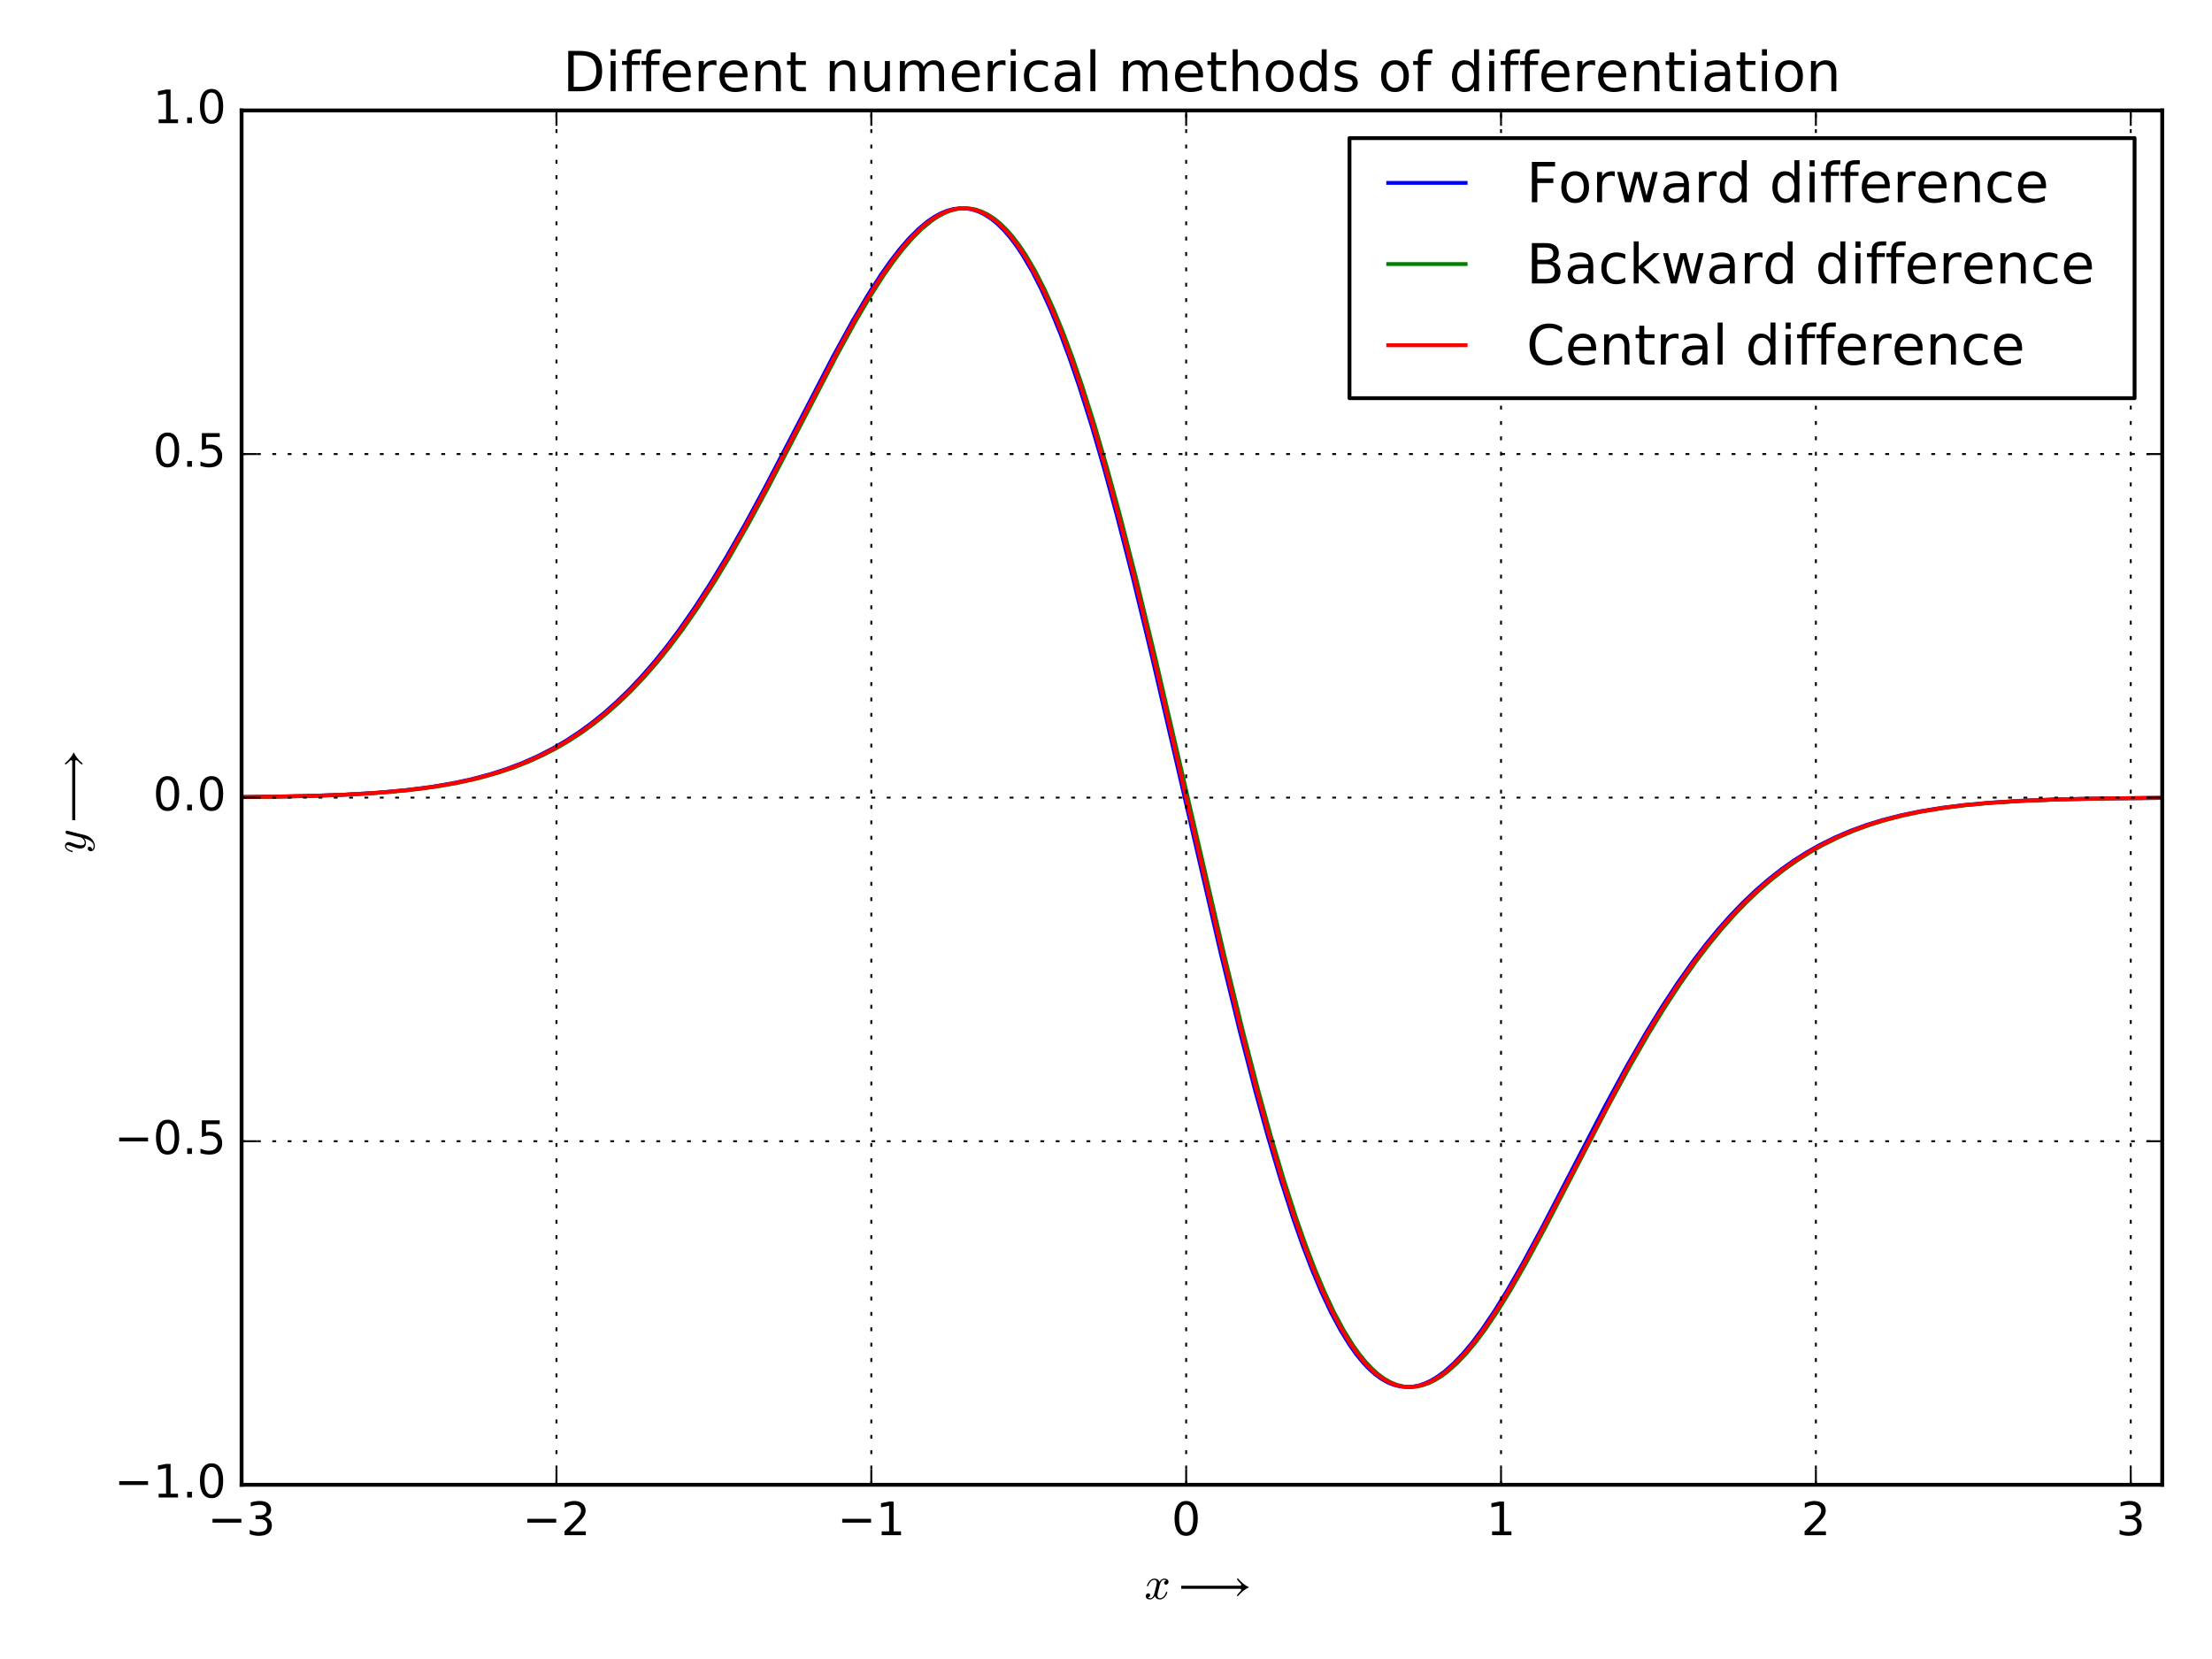 <?xml version="1.0" encoding="utf-8" standalone="no"?>
<!DOCTYPE svg PUBLIC "-//W3C//DTD SVG 1.1//EN"
  "http://www.w3.org/Graphics/SVG/1.1/DTD/svg11.dtd">
<!-- Created with matplotlib (http://matplotlib.org/) -->
<svg height="432pt" version="1.1" viewBox="0 0 576 432" width="576pt" xmlns="http://www.w3.org/2000/svg" xmlns:xlink="http://www.w3.org/1999/xlink">
 <defs>
  <style type="text/css">
*{stroke-linecap:butt;stroke-linejoin:round;stroke-miterlimit:100000;}
  </style>
 </defs>
 <g id="figure_1">
  <g id="patch_1">
   <path d="M 0 432 
L 576 432 
L 576 0 
L 0 0 
z
" style="fill:#ffffff;"/>
  </g>
  <g id="axes_1">
   <g id="patch_2">
    <path d="M 62.91 386.64 
L 563.04 386.64 
L 563.04 28.76 
L 62.91 28.76 
z
" style="fill:#ffffff;"/>
   </g>
   <g id="line2d_1">
    <path clip-path="url(#pb436cda111)" d="M 62.91 207.564 
L 79.308 207.295 
L 89.966 206.915 
L 98.165 206.425 
L 105.544 205.763 
L 112.103 204.933 
L 117.842 203.963 
L 122.762 202.905 
L 127.681 201.596 
L 131.78 200.281 
L 135.88 198.733 
L 139.979 196.922 
L 144.079 194.818 
L 147.358 192.902 
L 150.638 190.762 
L 153.917 188.384 
L 157.197 185.752 
L 160.476 182.852 
L 163.756 179.674 
L 167.035 176.205 
L 170.315 172.44 
L 173.595 168.372 
L 176.874 164.001 
L 180.973 158.116 
L 185.073 151.777 
L 189.172 145.011 
L 194.092 136.387 
L 199.011 127.308 
L 205.57 114.727 
L 217.048 92.598 
L 221.968 83.647 
L 226.067 76.706 
L 229.347 71.607 
L 231.806 68.104 
L 234.266 64.915 
L 236.726 62.076 
L 239.185 59.622 
L 241.645 57.587 
L 243.285 56.479 
L 244.925 55.581 
L 246.564 54.902 
L 248.204 54.45 
L 249.844 54.233 
L 251.484 54.26 
L 253.123 54.535 
L 254.763 55.067 
L 256.403 55.86 
L 258.043 56.92 
L 259.682 58.25 
L 261.322 59.854 
L 262.962 61.735 
L 264.602 63.894 
L 266.242 66.332 
L 268.701 70.513 
L 271.161 75.318 
L 273.621 80.738 
L 276.08 86.762 
L 278.54 93.37 
L 280.999 100.54 
L 284.279 110.927 
L 287.559 122.188 
L 290.838 134.233 
L 294.938 150.237 
L 299.857 170.536 
L 306.416 198.759 
L 317.894 248.314 
L 322.814 268.439 
L 326.913 284.246 
L 330.193 296.105 
L 333.472 307.155 
L 336.752 317.311 
L 339.211 324.297 
L 341.671 330.712 
L 344.131 336.536 
L 346.59 341.753 
L 349.05 346.35 
L 351.51 350.322 
L 353.149 352.62 
L 354.789 354.64 
L 356.429 356.382 
L 358.069 357.849 
L 359.708 359.043 
L 361.348 359.969 
L 362.988 360.631 
L 364.628 361.034 
L 366.268 361.184 
L 367.907 361.088 
L 369.547 360.753 
L 371.187 360.187 
L 372.827 359.397 
L 374.466 358.393 
L 376.106 357.184 
L 378.566 355.005 
L 381.025 352.419 
L 383.485 349.459 
L 385.945 346.161 
L 389.224 341.3 
L 392.504 335.985 
L 396.603 328.833 
L 401.523 319.712 
L 408.902 305.46 
L 417.92 288.092 
L 423.66 277.541 
L 428.579 269.004 
L 432.678 262.32 
L 436.778 256.07 
L 440.877 250.278 
L 444.157 245.983 
L 447.436 241.991 
L 450.716 238.3 
L 453.995 234.905 
L 457.275 231.797 
L 460.554 228.966 
L 463.834 226.398 
L 467.113 224.081 
L 470.393 221.999 
L 473.673 220.136 
L 477.772 218.093 
L 481.871 216.337 
L 485.971 214.838 
L 490.07 213.567 
L 494.99 212.303 
L 499.909 211.282 
L 505.648 210.348 
L 511.387 209.637 
L 517.946 209.037 
L 526.145 208.525 
L 535.984 208.149 
L 549.102 207.891 
L 563.04 207.777 
L 563.04 207.777 
" style="fill:none;stroke:#0000ff;stroke-linecap:square;"/>
   </g>
   <g id="line2d_2">
    <path clip-path="url(#pb436cda111)" d="M 62.91 207.564 
L 71.929 207.463 
L 85.047 207.148 
L 94.886 206.697 
L 102.264 206.161 
L 108.824 205.483 
L 114.563 204.682 
L 119.482 203.802 
L 124.401 202.705 
L 129.321 201.35 
L 133.42 199.991 
L 137.52 198.393 
L 141.619 196.526 
L 144.899 194.818 
L 148.178 192.902 
L 151.458 190.762 
L 154.737 188.384 
L 158.017 185.752 
L 161.296 182.852 
L 164.576 179.674 
L 167.855 176.205 
L 171.135 172.44 
L 174.414 168.372 
L 177.694 164.001 
L 181.793 158.116 
L 185.893 151.777 
L 189.992 145.011 
L 194.912 136.387 
L 199.831 127.308 
L 206.39 114.727 
L 217.868 92.598 
L 222.788 83.647 
L 226.887 76.706 
L 230.167 71.607 
L 232.626 68.104 
L 235.086 64.915 
L 237.546 62.076 
L 240.005 59.622 
L 242.465 57.587 
L 244.105 56.479 
L 245.744 55.581 
L 247.384 54.902 
L 249.024 54.45 
L 250.664 54.233 
L 252.303 54.26 
L 253.943 54.535 
L 255.583 55.067 
L 257.223 55.86 
L 258.863 56.92 
L 260.502 58.25 
L 262.142 59.854 
L 263.782 61.735 
L 265.422 63.894 
L 267.061 66.332 
L 269.521 70.513 
L 271.981 75.318 
L 274.44 80.738 
L 276.9 86.762 
L 279.36 93.37 
L 281.819 100.54 
L 285.099 110.927 
L 288.378 122.188 
L 291.658 134.233 
L 295.757 150.237 
L 300.677 170.536 
L 307.236 198.759 
L 318.714 248.314 
L 323.634 268.439 
L 327.733 284.246 
L 331.012 296.105 
L 334.292 307.155 
L 337.572 317.311 
L 340.031 324.297 
L 342.491 330.712 
L 344.951 336.536 
L 347.41 341.753 
L 349.87 346.35 
L 352.329 350.322 
L 353.969 352.62 
L 355.609 354.64 
L 357.249 356.382 
L 358.889 357.849 
L 360.528 359.043 
L 362.168 359.969 
L 363.808 360.631 
L 365.448 361.034 
L 367.087 361.184 
L 368.727 361.088 
L 370.367 360.753 
L 372.007 360.187 
L 373.647 359.397 
L 375.286 358.393 
L 376.926 357.184 
L 379.386 355.005 
L 381.845 352.419 
L 384.305 349.459 
L 386.765 346.161 
L 390.044 341.3 
L 393.324 335.985 
L 397.423 328.833 
L 402.342 319.712 
L 409.721 305.46 
L 418.74 288.092 
L 424.479 277.541 
L 429.399 269.004 
L 433.498 262.32 
L 437.598 256.07 
L 441.697 250.278 
L 444.977 245.983 
L 448.256 241.991 
L 451.536 238.3 
L 454.815 234.905 
L 458.095 231.797 
L 461.374 228.966 
L 464.654 226.398 
L 467.933 224.081 
L 471.213 221.999 
L 474.492 220.136 
L 478.592 218.093 
L 482.691 216.337 
L 486.791 214.838 
L 490.89 213.567 
L 495.809 212.303 
L 500.729 211.282 
L 506.468 210.348 
L 512.207 209.637 
L 518.766 209.037 
L 526.965 208.525 
L 536.804 208.149 
L 549.922 207.891 
L 563.04 207.777 
L 563.04 207.777 
" style="fill:none;stroke:#008000;stroke-linecap:square;"/>
   </g>
   <g id="line2d_3">
    <path clip-path="url(#pb436cda111)" d="M 63.73 207.56 
L 79.308 207.305 
L 89.966 206.934 
L 98.165 206.454 
L 105.544 205.807 
L 112.103 204.993 
L 117.842 204.04 
L 122.762 203.001 
L 127.681 201.715 
L 131.78 200.422 
L 135.88 198.898 
L 139.979 197.114 
L 144.079 195.041 
L 147.358 193.151 
L 150.638 191.041 
L 153.917 188.693 
L 157.197 186.093 
L 160.476 183.228 
L 163.756 180.084 
L 167.035 176.652 
L 170.315 172.924 
L 173.595 168.895 
L 176.874 164.562 
L 180.973 158.723 
L 185.073 152.428 
L 189.172 145.704 
L 193.272 138.589 
L 198.191 129.613 
L 204.75 117.112 
L 218.688 90.312 
L 222.788 82.931 
L 226.067 77.377 
L 229.347 72.223 
L 232.626 67.554 
L 235.086 64.421 
L 237.546 61.645 
L 240.005 59.258 
L 241.645 57.901 
L 243.285 56.743 
L 244.925 55.792 
L 246.564 55.057 
L 248.204 54.548 
L 249.844 54.272 
L 251.484 54.238 
L 253.123 54.451 
L 254.763 54.918 
L 256.403 55.646 
L 258.043 56.638 
L 259.682 57.901 
L 261.322 59.436 
L 262.962 61.248 
L 264.602 63.337 
L 266.242 65.705 
L 267.881 68.353 
L 270.341 72.846 
L 272.801 77.96 
L 275.26 83.684 
L 277.72 90.002 
L 280.18 96.894 
L 282.639 104.335 
L 285.919 115.058 
L 289.198 126.624 
L 292.478 138.937 
L 296.577 155.218 
L 301.497 175.754 
L 308.876 207.7 
L 317.894 246.589 
L 322.814 266.801 
L 326.913 282.706 
L 330.193 294.658 
L 333.472 305.814 
L 336.752 316.086 
L 339.211 323.164 
L 341.671 329.675 
L 344.131 335.599 
L 346.59 340.917 
L 349.05 345.619 
L 351.51 349.695 
L 353.149 352.063 
L 354.789 354.152 
L 356.429 355.964 
L 358.069 357.499 
L 359.708 358.762 
L 361.348 359.754 
L 362.988 360.482 
L 364.628 360.949 
L 366.268 361.162 
L 367.907 361.128 
L 369.547 360.852 
L 371.187 360.343 
L 372.827 359.608 
L 374.466 358.657 
L 376.106 357.499 
L 377.746 356.142 
L 380.206 353.755 
L 382.665 350.979 
L 385.125 347.846 
L 387.585 344.393 
L 390.864 339.352 
L 394.144 333.89 
L 398.243 326.597 
L 403.162 317.367 
L 423.66 278.277 
L 428.579 269.696 
L 432.678 262.972 
L 436.778 256.677 
L 440.877 250.838 
L 444.157 246.505 
L 447.436 242.476 
L 450.716 238.748 
L 453.995 235.316 
L 457.275 232.172 
L 460.554 229.307 
L 463.834 226.707 
L 467.113 224.359 
L 470.393 222.249 
L 473.673 220.359 
L 477.772 218.286 
L 481.871 216.502 
L 485.971 214.978 
L 490.07 213.685 
L 494.99 212.399 
L 499.909 211.36 
L 505.648 210.407 
L 511.387 209.681 
L 517.946 209.069 
L 526.145 208.546 
L 535.984 208.161 
L 549.102 207.896 
L 562.22 207.779 
L 562.22 207.779 
" style="fill:none;stroke:#ff0000;stroke-linecap:square;"/>
   </g>
   <g id="patch_3">
    <path d="M 62.91 386.64 
L 62.91 28.76 
" style="fill:none;stroke:#000000;stroke-linecap:square;stroke-linejoin:miter;"/>
   </g>
   <g id="patch_4">
    <path d="M 62.91 386.64 
L 563.04 386.64 
" style="fill:none;stroke:#000000;stroke-linecap:square;stroke-linejoin:miter;"/>
   </g>
   <g id="patch_5">
    <path d="M 563.04 386.64 
L 563.04 28.76 
" style="fill:none;stroke:#000000;stroke-linecap:square;stroke-linejoin:miter;"/>
   </g>
   <g id="patch_6">
    <path d="M 62.91 28.76 
L 563.04 28.76 
" style="fill:none;stroke:#000000;stroke-linecap:square;stroke-linejoin:miter;"/>
   </g>
   <g id="matplotlib.axis_1">
    <g id="xtick_1">
     <g id="line2d_4">
      <path clip-path="url(#pb436cda111)" d="M 62.91 386.64 
L 62.91 28.76 
" style="fill:none;stroke:#000000;stroke-dasharray:1,3;stroke-dashoffset:0.0;stroke-width:0.5;"/>
     </g>
     <g id="line2d_5">
      <defs>
       <path d="M 0 0 
L 0 -4 
" id="m03a461efc1" style="stroke:#000000;stroke-width:0.5;"/>
      </defs>
      <g>
       <use style="stroke:#000000;stroke-width:0.5;" x="62.91" xlink:href="#m03a461efc1" y="386.64"/>
      </g>
     </g>
     <g id="line2d_6">
      <defs>
       <path d="M 0 0 
L 0 4 
" id="m492df70e93" style="stroke:#000000;stroke-width:0.5;"/>
      </defs>
      <g>
       <use style="stroke:#000000;stroke-width:0.5;" x="62.91" xlink:href="#m492df70e93" y="28.76"/>
      </g>
     </g>
     <g id="text_1">
      <!-- −3 -->
      <defs>
       <path d="M 10.594 35.5 
L 73.188 35.5 
L 73.188 27.203 
L 10.594 27.203 
z
" id="BitstreamVeraSans-Roman-2212"/>
       <path d="M 40.578 39.312 
Q 47.656 37.797 51.625 33 
Q 55.609 28.219 55.609 21.188 
Q 55.609 10.406 48.188 4.484 
Q 40.766 -1.422 27.094 -1.422 
Q 22.516 -1.422 17.656 -0.516 
Q 12.797 0.391 7.625 2.203 
L 7.625 11.719 
Q 11.719 9.328 16.594 8.109 
Q 21.484 6.891 26.812 6.891 
Q 36.078 6.891 40.938 10.547 
Q 45.797 14.203 45.797 21.188 
Q 45.797 27.641 41.281 31.266 
Q 36.766 34.906 28.719 34.906 
L 20.219 34.906 
L 20.219 43.016 
L 29.109 43.016 
Q 36.375 43.016 40.234 45.922 
Q 44.094 48.828 44.094 54.297 
Q 44.094 59.906 40.109 62.906 
Q 36.141 65.922 28.719 65.922 
Q 24.656 65.922 20.016 65.031 
Q 15.375 64.156 9.812 62.312 
L 9.812 71.094 
Q 15.438 72.656 20.344 73.438 
Q 25.25 74.219 29.594 74.219 
Q 40.828 74.219 47.359 69.109 
Q 53.906 64.016 53.906 55.328 
Q 53.906 49.266 50.438 45.094 
Q 46.969 40.922 40.578 39.312 
" id="BitstreamVeraSans-Roman-33"/>
      </defs>
      <g transform="translate(54.065 399.758)scale(0.12 -0.12)">
       <use xlink:href="#BitstreamVeraSans-Roman-2212"/>
       <use x="83.789" xlink:href="#BitstreamVeraSans-Roman-33"/>
      </g>
     </g>
    </g>
    <g id="xtick_2">
     <g id="line2d_7">
      <path clip-path="url(#pb436cda111)" d="M 144.899 386.64 
L 144.899 28.76 
" style="fill:none;stroke:#000000;stroke-dasharray:1,3;stroke-dashoffset:0.0;stroke-width:0.5;"/>
     </g>
     <g id="line2d_8">
      <g>
       <use style="stroke:#000000;stroke-width:0.5;" x="144.899" xlink:href="#m03a461efc1" y="386.64"/>
      </g>
     </g>
     <g id="line2d_9">
      <g>
       <use style="stroke:#000000;stroke-width:0.5;" x="144.899" xlink:href="#m492df70e93" y="28.76"/>
      </g>
     </g>
     <g id="text_2">
      <!-- −2 -->
      <defs>
       <path d="M 19.188 8.297 
L 53.609 8.297 
L 53.609 0 
L 7.328 0 
L 7.328 8.297 
Q 12.938 14.109 22.625 23.891 
Q 32.328 33.688 34.812 36.531 
Q 39.547 41.844 41.422 45.531 
Q 43.312 49.219 43.312 52.781 
Q 43.312 58.594 39.234 62.25 
Q 35.156 65.922 28.609 65.922 
Q 23.969 65.922 18.812 64.312 
Q 13.672 62.703 7.812 59.422 
L 7.812 69.391 
Q 13.766 71.781 18.938 73 
Q 24.125 74.219 28.422 74.219 
Q 39.75 74.219 46.484 68.547 
Q 53.219 62.891 53.219 53.422 
Q 53.219 48.922 51.531 44.891 
Q 49.859 40.875 45.406 35.406 
Q 44.188 33.984 37.641 27.219 
Q 31.109 20.453 19.188 8.297 
" id="BitstreamVeraSans-Roman-32"/>
      </defs>
      <g transform="translate(136.053 399.758)scale(0.12 -0.12)">
       <use xlink:href="#BitstreamVeraSans-Roman-2212"/>
       <use x="83.789" xlink:href="#BitstreamVeraSans-Roman-32"/>
      </g>
     </g>
    </g>
    <g id="xtick_3">
     <g id="line2d_10">
      <path clip-path="url(#pb436cda111)" d="M 226.887 386.64 
L 226.887 28.76 
" style="fill:none;stroke:#000000;stroke-dasharray:1,3;stroke-dashoffset:0.0;stroke-width:0.5;"/>
     </g>
     <g id="line2d_11">
      <g>
       <use style="stroke:#000000;stroke-width:0.5;" x="226.887" xlink:href="#m03a461efc1" y="386.64"/>
      </g>
     </g>
     <g id="line2d_12">
      <g>
       <use style="stroke:#000000;stroke-width:0.5;" x="226.887" xlink:href="#m492df70e93" y="28.76"/>
      </g>
     </g>
     <g id="text_3">
      <!-- −1 -->
      <defs>
       <path d="M 12.406 8.297 
L 28.516 8.297 
L 28.516 63.922 
L 10.984 60.406 
L 10.984 69.391 
L 28.422 72.906 
L 38.281 72.906 
L 38.281 8.297 
L 54.391 8.297 
L 54.391 0 
L 12.406 0 
z
" id="BitstreamVeraSans-Roman-31"/>
      </defs>
      <g transform="translate(218.042 399.758)scale(0.12 -0.12)">
       <use xlink:href="#BitstreamVeraSans-Roman-2212"/>
       <use x="83.789" xlink:href="#BitstreamVeraSans-Roman-31"/>
      </g>
     </g>
    </g>
    <g id="xtick_4">
     <g id="line2d_13">
      <path clip-path="url(#pb436cda111)" d="M 308.876 386.64 
L 308.876 28.76 
" style="fill:none;stroke:#000000;stroke-dasharray:1,3;stroke-dashoffset:0.0;stroke-width:0.5;"/>
     </g>
     <g id="line2d_14">
      <g>
       <use style="stroke:#000000;stroke-width:0.5;" x="308.876" xlink:href="#m03a461efc1" y="386.64"/>
      </g>
     </g>
     <g id="line2d_15">
      <g>
       <use style="stroke:#000000;stroke-width:0.5;" x="308.876" xlink:href="#m492df70e93" y="28.76"/>
      </g>
     </g>
     <g id="text_4">
      <!-- 0 -->
      <defs>
       <path d="M 31.781 66.406 
Q 24.172 66.406 20.328 58.906 
Q 16.5 51.422 16.5 36.375 
Q 16.5 21.391 20.328 13.891 
Q 24.172 6.391 31.781 6.391 
Q 39.453 6.391 43.281 13.891 
Q 47.125 21.391 47.125 36.375 
Q 47.125 51.422 43.281 58.906 
Q 39.453 66.406 31.781 66.406 
M 31.781 74.219 
Q 44.047 74.219 50.516 64.516 
Q 56.984 54.828 56.984 36.375 
Q 56.984 17.969 50.516 8.266 
Q 44.047 -1.422 31.781 -1.422 
Q 19.531 -1.422 13.062 8.266 
Q 6.594 17.969 6.594 36.375 
Q 6.594 54.828 13.062 64.516 
Q 19.531 74.219 31.781 74.219 
" id="BitstreamVeraSans-Roman-30"/>
      </defs>
      <g transform="translate(305.058 399.758)scale(0.12 -0.12)">
       <use xlink:href="#BitstreamVeraSans-Roman-30"/>
      </g>
     </g>
    </g>
    <g id="xtick_5">
     <g id="line2d_16">
      <path clip-path="url(#pb436cda111)" d="M 390.864 386.64 
L 390.864 28.76 
" style="fill:none;stroke:#000000;stroke-dasharray:1,3;stroke-dashoffset:0.0;stroke-width:0.5;"/>
     </g>
     <g id="line2d_17">
      <g>
       <use style="stroke:#000000;stroke-width:0.5;" x="390.864" xlink:href="#m03a461efc1" y="386.64"/>
      </g>
     </g>
     <g id="line2d_18">
      <g>
       <use style="stroke:#000000;stroke-width:0.5;" x="390.864" xlink:href="#m492df70e93" y="28.76"/>
      </g>
     </g>
     <g id="text_5">
      <!-- 1 -->
      <g transform="translate(387.047 399.758)scale(0.12 -0.12)">
       <use xlink:href="#BitstreamVeraSans-Roman-31"/>
      </g>
     </g>
    </g>
    <g id="xtick_6">
     <g id="line2d_19">
      <path clip-path="url(#pb436cda111)" d="M 472.853 386.64 
L 472.853 28.76 
" style="fill:none;stroke:#000000;stroke-dasharray:1,3;stroke-dashoffset:0.0;stroke-width:0.5;"/>
     </g>
     <g id="line2d_20">
      <g>
       <use style="stroke:#000000;stroke-width:0.5;" x="472.853" xlink:href="#m03a461efc1" y="386.64"/>
      </g>
     </g>
     <g id="line2d_21">
      <g>
       <use style="stroke:#000000;stroke-width:0.5;" x="472.853" xlink:href="#m492df70e93" y="28.76"/>
      </g>
     </g>
     <g id="text_6">
      <!-- 2 -->
      <g transform="translate(469.035 399.758)scale(0.12 -0.12)">
       <use xlink:href="#BitstreamVeraSans-Roman-32"/>
      </g>
     </g>
    </g>
    <g id="xtick_7">
     <g id="line2d_22">
      <path clip-path="url(#pb436cda111)" d="M 554.841 386.64 
L 554.841 28.76 
" style="fill:none;stroke:#000000;stroke-dasharray:1,3;stroke-dashoffset:0.0;stroke-width:0.5;"/>
     </g>
     <g id="line2d_23">
      <g>
       <use style="stroke:#000000;stroke-width:0.5;" x="554.841" xlink:href="#m03a461efc1" y="386.64"/>
      </g>
     </g>
     <g id="line2d_24">
      <g>
       <use style="stroke:#000000;stroke-width:0.5;" x="554.841" xlink:href="#m492df70e93" y="28.76"/>
      </g>
     </g>
     <g id="text_7">
      <!-- 3 -->
      <g transform="translate(551.024 399.758)scale(0.12 -0.12)">
       <use xlink:href="#BitstreamVeraSans-Roman-33"/>
      </g>
     </g>
    </g>
    <g id="text_8">
     <!-- $x \longrightarrow$ -->
     <defs>
      <path d="M 7.812 2.875 
Q 9.578 1.516 12.797 1.516 
Q 15.922 1.516 18.312 4.516 
Q 20.703 7.516 21.578 11.078 
L 26.125 28.812 
Q 27.203 33.641 27.203 35.406 
Q 27.203 37.891 25.812 39.75 
Q 24.422 41.609 21.922 41.609 
Q 18.75 41.609 15.969 39.625 
Q 13.188 37.641 11.281 34.594 
Q 9.375 31.547 8.594 28.422 
Q 8.406 27.781 7.812 27.781 
L 6.594 27.781 
Q 5.812 27.781 5.812 28.719 
L 5.812 29 
Q 6.781 32.719 9.125 36.25 
Q 11.469 39.797 14.859 41.984 
Q 18.266 44.188 22.125 44.188 
Q 25.781 44.188 28.734 42.234 
Q 31.688 40.281 32.906 36.922 
Q 34.625 39.984 37.281 42.078 
Q 39.938 44.188 43.109 44.188 
Q 45.266 44.188 47.5 43.422 
Q 49.75 42.672 51.172 41.109 
Q 52.594 39.547 52.594 37.203 
Q 52.594 34.672 50.953 32.828 
Q 49.312 31 46.781 31 
Q 45.172 31 44.094 32.031 
Q 43.016 33.062 43.016 34.625 
Q 43.016 36.719 44.453 38.297 
Q 45.906 39.891 47.906 40.188 
Q 46.094 41.609 42.922 41.609 
Q 39.703 41.609 37.328 38.625 
Q 34.969 35.641 33.984 31.984 
L 29.594 14.312 
Q 28.516 10.297 28.516 7.719 
Q 28.516 5.172 29.953 3.344 
Q 31.391 1.516 33.797 1.516 
Q 38.484 1.516 42.156 5.641 
Q 45.844 9.766 47.016 14.703 
Q 47.219 15.281 47.797 15.281 
L 49.031 15.281 
Q 49.422 15.281 49.656 15.016 
Q 49.906 14.75 49.906 14.406 
Q 49.906 14.312 49.812 14.109 
Q 48.391 8.156 43.844 3.516 
Q 39.312 -1.125 33.594 -1.125 
Q 29.938 -1.125 26.984 0.844 
Q 24.031 2.828 22.797 6.203 
Q 21.234 3.266 18.469 1.062 
Q 15.719 -1.125 12.594 -1.125 
Q 10.453 -1.125 8.172 -0.359 
Q 5.906 0.391 4.484 1.953 
Q 3.078 3.516 3.078 5.906 
Q 3.078 8.25 4.703 10.172 
Q 6.344 12.109 8.797 12.109 
Q 10.453 12.109 11.578 11.109 
Q 12.703 10.109 12.703 8.5 
Q 12.703 6.391 11.297 4.828 
Q 9.906 3.266 7.812 2.875 
" id="Cmmi10-78"/>
      <path d="M 151.906 25.797 
L 151.906 24.797 
Q 140.406 19.906 128.094 5.703 
L 126.094 7.594 
Q 128.906 11.594 134.297 17.203 
Q 135.703 18.594 135.703 20 
Q 135.703 22 133.094 22 
L 5.5 22 
L 5.5 28.594 
L 133.203 28.594 
Q 134 28.594 134.891 29.344 
Q 135.797 30.094 135.797 30.797 
Q 135.797 31.906 134.406 33.297 
Q 129.5 38 126.203 43 
L 128.203 44.906 
Q 140.703 30.5 151.906 25.797 
" id="STIXGeneral-Regular-27f6"/>
     </defs>
     <g transform="translate(297.975 416.372)scale(0.12 -0.12)">
      <use transform="translate(0.0 0.094)" xlink:href="#Cmmi10-78"/>
      <use transform="translate(74.639 0.094)" xlink:href="#STIXGeneral-Regular-27f6"/>
     </g>
    </g>
   </g>
   <g id="matplotlib.axis_2">
    <g id="ytick_1">
     <g id="line2d_25">
      <path clip-path="url(#pb436cda111)" d="M 62.91 386.64 
L 563.04 386.64 
" style="fill:none;stroke:#000000;stroke-dasharray:1,3;stroke-dashoffset:0.0;stroke-width:0.5;"/>
     </g>
     <g id="line2d_26">
      <defs>
       <path d="M 0 0 
L 4 0 
" id="m2963bd6faa" style="stroke:#000000;stroke-width:0.5;"/>
      </defs>
      <g>
       <use style="stroke:#000000;stroke-width:0.5;" x="62.91" xlink:href="#m2963bd6faa" y="386.64"/>
      </g>
     </g>
     <g id="line2d_27">
      <defs>
       <path d="M 0 0 
L -4 0 
" id="m6b2533a104" style="stroke:#000000;stroke-width:0.5;"/>
      </defs>
      <g>
       <use style="stroke:#000000;stroke-width:0.5;" x="563.04" xlink:href="#m6b2533a104" y="386.64"/>
      </g>
     </g>
     <g id="text_9">
      <!-- −1.0 -->
      <defs>
       <path d="M 10.688 12.406 
L 21 12.406 
L 21 0 
L 10.688 0 
z
" id="BitstreamVeraSans-Roman-2e"/>
      </defs>
      <g transform="translate(29.771 389.951)scale(0.12 -0.12)">
       <use xlink:href="#BitstreamVeraSans-Roman-2212"/>
       <use x="83.789" xlink:href="#BitstreamVeraSans-Roman-31"/>
       <use x="147.412" xlink:href="#BitstreamVeraSans-Roman-2e"/>
       <use x="179.199" xlink:href="#BitstreamVeraSans-Roman-30"/>
      </g>
     </g>
    </g>
    <g id="ytick_2">
     <g id="line2d_28">
      <path clip-path="url(#pb436cda111)" d="M 62.91 297.17 
L 563.04 297.17 
" style="fill:none;stroke:#000000;stroke-dasharray:1,3;stroke-dashoffset:0.0;stroke-width:0.5;"/>
     </g>
     <g id="line2d_29">
      <g>
       <use style="stroke:#000000;stroke-width:0.5;" x="62.91" xlink:href="#m2963bd6faa" y="297.17"/>
      </g>
     </g>
     <g id="line2d_30">
      <g>
       <use style="stroke:#000000;stroke-width:0.5;" x="563.04" xlink:href="#m6b2533a104" y="297.17"/>
      </g>
     </g>
     <g id="text_10">
      <!-- −0.5 -->
      <defs>
       <path d="M 10.797 72.906 
L 49.516 72.906 
L 49.516 64.594 
L 19.828 64.594 
L 19.828 46.734 
Q 21.969 47.469 24.109 47.828 
Q 26.266 48.188 28.422 48.188 
Q 40.625 48.188 47.75 41.5 
Q 54.891 34.812 54.891 23.391 
Q 54.891 11.625 47.562 5.094 
Q 40.234 -1.422 26.906 -1.422 
Q 22.312 -1.422 17.547 -0.641 
Q 12.797 0.141 7.719 1.703 
L 7.719 11.625 
Q 12.109 9.234 16.797 8.062 
Q 21.484 6.891 26.703 6.891 
Q 35.156 6.891 40.078 11.328 
Q 45.016 15.766 45.016 23.391 
Q 45.016 31 40.078 35.438 
Q 35.156 39.891 26.703 39.891 
Q 22.75 39.891 18.812 39.016 
Q 14.891 38.141 10.797 36.281 
z
" id="BitstreamVeraSans-Roman-35"/>
      </defs>
      <g transform="translate(29.771 300.481)scale(0.12 -0.12)">
       <use xlink:href="#BitstreamVeraSans-Roman-2212"/>
       <use x="83.789" xlink:href="#BitstreamVeraSans-Roman-30"/>
       <use x="147.412" xlink:href="#BitstreamVeraSans-Roman-2e"/>
       <use x="179.199" xlink:href="#BitstreamVeraSans-Roman-35"/>
      </g>
     </g>
    </g>
    <g id="ytick_3">
     <g id="line2d_31">
      <path clip-path="url(#pb436cda111)" d="M 62.91 207.7 
L 563.04 207.7 
" style="fill:none;stroke:#000000;stroke-dasharray:1,3;stroke-dashoffset:0.0;stroke-width:0.5;"/>
     </g>
     <g id="line2d_32">
      <g>
       <use style="stroke:#000000;stroke-width:0.5;" x="62.91" xlink:href="#m2963bd6faa" y="207.7"/>
      </g>
     </g>
     <g id="line2d_33">
      <g>
       <use style="stroke:#000000;stroke-width:0.5;" x="563.04" xlink:href="#m6b2533a104" y="207.7"/>
      </g>
     </g>
     <g id="text_11">
      <!-- 0.0 -->
      <g transform="translate(39.826 211.011)scale(0.12 -0.12)">
       <use xlink:href="#BitstreamVeraSans-Roman-30"/>
       <use x="63.623" xlink:href="#BitstreamVeraSans-Roman-2e"/>
       <use x="95.41" xlink:href="#BitstreamVeraSans-Roman-30"/>
      </g>
     </g>
    </g>
    <g id="ytick_4">
     <g id="line2d_34">
      <path clip-path="url(#pb436cda111)" d="M 62.91 118.23 
L 563.04 118.23 
" style="fill:none;stroke:#000000;stroke-dasharray:1,3;stroke-dashoffset:0.0;stroke-width:0.5;"/>
     </g>
     <g id="line2d_35">
      <g>
       <use style="stroke:#000000;stroke-width:0.5;" x="62.91" xlink:href="#m2963bd6faa" y="118.23"/>
      </g>
     </g>
     <g id="line2d_36">
      <g>
       <use style="stroke:#000000;stroke-width:0.5;" x="563.04" xlink:href="#m6b2533a104" y="118.23"/>
      </g>
     </g>
     <g id="text_12">
      <!-- 0.5 -->
      <g transform="translate(39.826 121.541)scale(0.12 -0.12)">
       <use xlink:href="#BitstreamVeraSans-Roman-30"/>
       <use x="63.623" xlink:href="#BitstreamVeraSans-Roman-2e"/>
       <use x="95.41" xlink:href="#BitstreamVeraSans-Roman-35"/>
      </g>
     </g>
    </g>
    <g id="ytick_5">
     <g id="line2d_37">
      <path clip-path="url(#pb436cda111)" d="M 62.91 28.76 
L 563.04 28.76 
" style="fill:none;stroke:#000000;stroke-dasharray:1,3;stroke-dashoffset:0.0;stroke-width:0.5;"/>
     </g>
     <g id="line2d_38">
      <g>
       <use style="stroke:#000000;stroke-width:0.5;" x="62.91" xlink:href="#m2963bd6faa" y="28.76"/>
      </g>
     </g>
     <g id="line2d_39">
      <g>
       <use style="stroke:#000000;stroke-width:0.5;" x="563.04" xlink:href="#m6b2533a104" y="28.76"/>
      </g>
     </g>
     <g id="text_13">
      <!-- 1.0 -->
      <g transform="translate(39.826 32.071)scale(0.12 -0.12)">
       <use xlink:href="#BitstreamVeraSans-Roman-31"/>
       <use x="63.623" xlink:href="#BitstreamVeraSans-Roman-2e"/>
       <use x="95.41" xlink:href="#BitstreamVeraSans-Roman-30"/>
      </g>
     </g>
    </g>
    <g id="text_14">
     <!-- $y \longrightarrow$ -->
     <defs>
      <path d="M 8.406 -14.312 
Q 10.5 -17.922 15.719 -17.922 
Q 20.453 -17.922 23.922 -14.594 
Q 27.391 -11.281 29.516 -6.562 
Q 31.641 -1.859 32.812 3.078 
Q 28.375 -1.125 23.188 -1.125 
Q 19.234 -1.125 16.453 0.234 
Q 13.672 1.609 12.125 4.312 
Q 10.594 7.031 10.594 10.891 
Q 10.594 14.156 11.469 17.594 
Q 12.359 21.047 13.938 25.266 
Q 15.531 29.5 16.703 32.625 
Q 18.016 36.281 18.016 38.625 
Q 18.016 41.609 15.828 41.609 
Q 11.859 41.609 9.297 37.531 
Q 6.734 33.453 5.516 28.422 
Q 5.328 27.781 4.688 27.781 
L 3.516 27.781 
Q 2.688 27.781 2.688 28.719 
L 2.688 29 
Q 4.297 34.969 7.609 39.578 
Q 10.938 44.188 16.016 44.188 
Q 19.578 44.188 22.047 41.844 
Q 24.516 39.5 24.516 35.891 
Q 24.516 34.031 23.688 31.984 
Q 23.25 30.766 21.688 26.656 
Q 20.125 22.562 19.281 19.875 
Q 18.453 17.188 17.922 14.594 
Q 17.391 12.016 17.391 9.422 
Q 17.391 6.109 18.797 3.812 
Q 20.219 1.516 23.297 1.516 
Q 29.5 1.516 34.422 9.078 
L 42 39.891 
Q 42.328 41.219 43.547 42.156 
Q 44.781 43.109 46.188 43.109 
Q 47.406 43.109 48.312 42.328 
Q 49.219 41.547 49.219 40.281 
Q 49.219 39.703 49.125 39.5 
L 39.203 -0.297 
Q 37.891 -5.422 34.375 -10.109 
Q 30.859 -14.797 25.906 -17.656 
Q 20.953 -20.516 15.578 -20.516 
Q 12.984 -20.516 10.438 -19.5 
Q 7.906 -18.5 6.344 -16.5 
Q 4.781 -14.5 4.781 -11.812 
Q 4.781 -9.078 6.391 -7.078 
Q 8.016 -5.078 10.688 -5.078 
Q 12.312 -5.078 13.406 -6.078 
Q 14.5 -7.078 14.5 -8.688 
Q 14.5 -10.984 12.781 -12.688 
Q 11.078 -14.406 8.797 -14.406 
Q 8.688 -14.359 8.594 -14.328 
Q 8.5 -14.312 8.406 -14.312 
" id="Cmmi10-79"/>
     </defs>
     <g transform="translate(22.251 222.22)rotate(-90.0)scale(0.12 -0.12)">
      <use transform="translate(0.0 0.094)" xlink:href="#Cmmi10-79"/>
      <use transform="translate(66.582 0.094)" xlink:href="#STIXGeneral-Regular-27f6"/>
     </g>
    </g>
   </g>
   <g id="text_15">
    <!-- Different numerical methods of differentiation -->
    <defs>
     <path d="M 41.109 46.297 
Q 39.594 47.172 37.812 47.578 
Q 36.031 48 33.891 48 
Q 26.266 48 22.188 43.047 
Q 18.109 38.094 18.109 28.812 
L 18.109 0 
L 9.078 0 
L 9.078 54.688 
L 18.109 54.688 
L 18.109 46.188 
Q 20.953 51.172 25.484 53.578 
Q 30.031 56 36.531 56 
Q 37.453 56 38.578 55.875 
Q 39.703 55.766 41.062 55.516 
z
" id="BitstreamVeraSans-Roman-72"/>
     <path d="M 52 44.188 
Q 55.375 50.25 60.062 53.125 
Q 64.75 56 71.094 56 
Q 79.641 56 84.281 50.016 
Q 88.922 44.047 88.922 33.016 
L 88.922 0 
L 79.891 0 
L 79.891 32.719 
Q 79.891 40.578 77.094 44.375 
Q 74.312 48.188 68.609 48.188 
Q 61.625 48.188 57.562 43.547 
Q 53.516 38.922 53.516 30.906 
L 53.516 0 
L 44.484 0 
L 44.484 32.719 
Q 44.484 40.625 41.703 44.406 
Q 38.922 48.188 33.109 48.188 
Q 26.219 48.188 22.156 43.531 
Q 18.109 38.875 18.109 30.906 
L 18.109 0 
L 9.078 0 
L 9.078 54.688 
L 18.109 54.688 
L 18.109 46.188 
Q 21.188 51.219 25.484 53.609 
Q 29.781 56 35.688 56 
Q 41.656 56 45.828 52.969 
Q 50 49.953 52 44.188 
" id="BitstreamVeraSans-Roman-6d"/>
     <path d="M 30.609 48.391 
Q 23.391 48.391 19.188 42.75 
Q 14.984 37.109 14.984 27.297 
Q 14.984 17.484 19.156 11.844 
Q 23.344 6.203 30.609 6.203 
Q 37.797 6.203 41.984 11.859 
Q 46.188 17.531 46.188 27.297 
Q 46.188 37.016 41.984 42.703 
Q 37.797 48.391 30.609 48.391 
M 30.609 56 
Q 42.328 56 49.016 48.375 
Q 55.719 40.766 55.719 27.297 
Q 55.719 13.875 49.016 6.219 
Q 42.328 -1.422 30.609 -1.422 
Q 18.844 -1.422 12.172 6.219 
Q 5.516 13.875 5.516 27.297 
Q 5.516 40.766 12.172 48.375 
Q 18.844 56 30.609 56 
" id="BitstreamVeraSans-Roman-6f"/>
     <path d="M 34.281 27.484 
Q 23.391 27.484 19.188 25 
Q 14.984 22.516 14.984 16.5 
Q 14.984 11.719 18.141 8.906 
Q 21.297 6.109 26.703 6.109 
Q 34.188 6.109 38.703 11.406 
Q 43.219 16.703 43.219 25.484 
L 43.219 27.484 
z
M 52.203 31.203 
L 52.203 0 
L 43.219 0 
L 43.219 8.297 
Q 40.141 3.328 35.547 0.953 
Q 30.953 -1.422 24.312 -1.422 
Q 15.922 -1.422 10.953 3.297 
Q 6 8.016 6 15.922 
Q 6 25.141 12.172 29.828 
Q 18.359 34.516 30.609 34.516 
L 43.219 34.516 
L 43.219 35.406 
Q 43.219 41.609 39.141 45 
Q 35.062 48.391 27.688 48.391 
Q 23 48.391 18.547 47.266 
Q 14.109 46.141 10.016 43.891 
L 10.016 52.203 
Q 14.938 54.109 19.578 55.047 
Q 24.219 56 28.609 56 
Q 40.484 56 46.344 49.844 
Q 52.203 43.703 52.203 31.203 
" id="BitstreamVeraSans-Roman-61"/>
     <path d="M 54.891 33.016 
L 54.891 0 
L 45.906 0 
L 45.906 32.719 
Q 45.906 40.484 42.875 44.328 
Q 39.844 48.188 33.797 48.188 
Q 26.516 48.188 22.312 43.547 
Q 18.109 38.922 18.109 30.906 
L 18.109 0 
L 9.078 0 
L 9.078 75.984 
L 18.109 75.984 
L 18.109 46.188 
Q 21.344 51.125 25.703 53.562 
Q 30.078 56 35.797 56 
Q 45.219 56 50.047 50.172 
Q 54.891 44.344 54.891 33.016 
" id="BitstreamVeraSans-Roman-68"/>
     <path d="M 19.672 64.797 
L 19.672 8.109 
L 31.594 8.109 
Q 46.688 8.109 53.688 14.938 
Q 60.688 21.781 60.688 36.531 
Q 60.688 51.172 53.688 57.984 
Q 46.688 64.797 31.594 64.797 
z
M 9.812 72.906 
L 30.078 72.906 
Q 51.266 72.906 61.172 64.094 
Q 71.094 55.281 71.094 36.531 
Q 71.094 17.672 61.125 8.828 
Q 51.172 0 30.078 0 
L 9.812 0 
z
" id="BitstreamVeraSans-Roman-44"/>
     <path d="M 9.422 54.688 
L 18.406 54.688 
L 18.406 0 
L 9.422 0 
z
M 9.422 75.984 
L 18.406 75.984 
L 18.406 64.594 
L 9.422 64.594 
z
" id="BitstreamVeraSans-Roman-69"/>
     <path d="M 54.891 33.016 
L 54.891 0 
L 45.906 0 
L 45.906 32.719 
Q 45.906 40.484 42.875 44.328 
Q 39.844 48.188 33.797 48.188 
Q 26.516 48.188 22.312 43.547 
Q 18.109 38.922 18.109 30.906 
L 18.109 0 
L 9.078 0 
L 9.078 54.688 
L 18.109 54.688 
L 18.109 46.188 
Q 21.344 51.125 25.703 53.562 
Q 30.078 56 35.797 56 
Q 45.219 56 50.047 50.172 
Q 54.891 44.344 54.891 33.016 
" id="BitstreamVeraSans-Roman-6e"/>
     <path d="M 9.422 75.984 
L 18.406 75.984 
L 18.406 0 
L 9.422 0 
z
" id="BitstreamVeraSans-Roman-6c"/>
     <path d="M 18.312 70.219 
L 18.312 54.688 
L 36.812 54.688 
L 36.812 47.703 
L 18.312 47.703 
L 18.312 18.016 
Q 18.312 11.328 20.141 9.422 
Q 21.969 7.516 27.594 7.516 
L 36.812 7.516 
L 36.812 0 
L 27.594 0 
Q 17.188 0 13.234 3.875 
Q 9.281 7.766 9.281 18.016 
L 9.281 47.703 
L 2.688 47.703 
L 2.688 54.688 
L 9.281 54.688 
L 9.281 70.219 
z
" id="BitstreamVeraSans-Roman-74"/>
     <path d="M 44.281 53.078 
L 44.281 44.578 
Q 40.484 46.531 36.375 47.5 
Q 32.281 48.484 27.875 48.484 
Q 21.188 48.484 17.844 46.438 
Q 14.5 44.391 14.5 40.281 
Q 14.5 37.156 16.891 35.375 
Q 19.281 33.594 26.516 31.984 
L 29.594 31.297 
Q 39.156 29.25 43.188 25.516 
Q 47.219 21.781 47.219 15.094 
Q 47.219 7.469 41.188 3.016 
Q 35.156 -1.422 24.609 -1.422 
Q 20.219 -1.422 15.453 -0.562 
Q 10.688 0.297 5.422 2 
L 5.422 11.281 
Q 10.406 8.688 15.234 7.391 
Q 20.062 6.109 24.812 6.109 
Q 31.156 6.109 34.562 8.281 
Q 37.984 10.453 37.984 14.406 
Q 37.984 18.062 35.516 20.016 
Q 33.062 21.969 24.703 23.781 
L 21.578 24.516 
Q 13.234 26.266 9.516 29.906 
Q 5.812 33.547 5.812 39.891 
Q 5.812 47.609 11.281 51.797 
Q 16.75 56 26.812 56 
Q 31.781 56 36.172 55.266 
Q 40.578 54.547 44.281 53.078 
" id="BitstreamVeraSans-Roman-73"/>
     <path d="M 8.5 21.578 
L 8.5 54.688 
L 17.484 54.688 
L 17.484 21.922 
Q 17.484 14.156 20.5 10.266 
Q 23.531 6.391 29.594 6.391 
Q 36.859 6.391 41.078 11.031 
Q 45.312 15.672 45.312 23.688 
L 45.312 54.688 
L 54.297 54.688 
L 54.297 0 
L 45.312 0 
L 45.312 8.406 
Q 42.047 3.422 37.719 1 
Q 33.406 -1.422 27.688 -1.422 
Q 18.266 -1.422 13.375 4.438 
Q 8.5 10.297 8.5 21.578 
" id="BitstreamVeraSans-Roman-75"/>
     <path id="BitstreamVeraSans-Roman-20"/>
     <path d="M 37.109 75.984 
L 37.109 68.5 
L 28.516 68.5 
Q 23.688 68.5 21.797 66.547 
Q 19.922 64.594 19.922 59.516 
L 19.922 54.688 
L 34.719 54.688 
L 34.719 47.703 
L 19.922 47.703 
L 19.922 0 
L 10.891 0 
L 10.891 47.703 
L 2.297 47.703 
L 2.297 54.688 
L 10.891 54.688 
L 10.891 58.5 
Q 10.891 67.625 15.141 71.797 
Q 19.391 75.984 28.609 75.984 
z
" id="BitstreamVeraSans-Roman-66"/>
     <path d="M 45.406 46.391 
L 45.406 75.984 
L 54.391 75.984 
L 54.391 0 
L 45.406 0 
L 45.406 8.203 
Q 42.578 3.328 38.25 0.953 
Q 33.938 -1.422 27.875 -1.422 
Q 17.969 -1.422 11.734 6.484 
Q 5.516 14.406 5.516 27.297 
Q 5.516 40.188 11.734 48.094 
Q 17.969 56 27.875 56 
Q 33.938 56 38.25 53.625 
Q 42.578 51.266 45.406 46.391 
M 14.797 27.297 
Q 14.797 17.391 18.875 11.75 
Q 22.953 6.109 30.078 6.109 
Q 37.203 6.109 41.297 11.75 
Q 45.406 17.391 45.406 27.297 
Q 45.406 37.203 41.297 42.844 
Q 37.203 48.484 30.078 48.484 
Q 22.953 48.484 18.875 42.844 
Q 14.797 37.203 14.797 27.297 
" id="BitstreamVeraSans-Roman-64"/>
     <path d="M 56.203 29.594 
L 56.203 25.203 
L 14.891 25.203 
Q 15.484 15.922 20.484 11.062 
Q 25.484 6.203 34.422 6.203 
Q 39.594 6.203 44.453 7.469 
Q 49.312 8.734 54.109 11.281 
L 54.109 2.781 
Q 49.266 0.734 44.188 -0.344 
Q 39.109 -1.422 33.891 -1.422 
Q 20.797 -1.422 13.156 6.188 
Q 5.516 13.812 5.516 26.812 
Q 5.516 40.234 12.766 48.109 
Q 20.016 56 32.328 56 
Q 43.359 56 49.781 48.891 
Q 56.203 41.797 56.203 29.594 
M 47.219 32.234 
Q 47.125 39.594 43.094 43.984 
Q 39.062 48.391 32.422 48.391 
Q 24.906 48.391 20.391 44.141 
Q 15.875 39.891 15.188 32.172 
z
" id="BitstreamVeraSans-Roman-65"/>
     <path d="M 48.781 52.594 
L 48.781 44.188 
Q 44.969 46.297 41.141 47.344 
Q 37.312 48.391 33.406 48.391 
Q 24.656 48.391 19.812 42.844 
Q 14.984 37.312 14.984 27.297 
Q 14.984 17.281 19.812 11.734 
Q 24.656 6.203 33.406 6.203 
Q 37.312 6.203 41.141 7.25 
Q 44.969 8.297 48.781 10.406 
L 48.781 2.094 
Q 45.016 0.344 40.984 -0.531 
Q 36.969 -1.422 32.422 -1.422 
Q 20.062 -1.422 12.781 6.344 
Q 5.516 14.109 5.516 27.297 
Q 5.516 40.672 12.859 48.328 
Q 20.219 56 33.016 56 
Q 37.156 56 41.109 55.141 
Q 45.062 54.297 48.781 52.594 
" id="BitstreamVeraSans-Roman-63"/>
    </defs>
    <g transform="translate(146.559 23.76)scale(0.144 -0.144)">
     <use xlink:href="#BitstreamVeraSans-Roman-44"/>
     <use x="77.002" xlink:href="#BitstreamVeraSans-Roman-69"/>
     <use x="104.785" xlink:href="#BitstreamVeraSans-Roman-66"/>
     <use x="139.99" xlink:href="#BitstreamVeraSans-Roman-66"/>
     <use x="175.195" xlink:href="#BitstreamVeraSans-Roman-65"/>
     <use x="236.719" xlink:href="#BitstreamVeraSans-Roman-72"/>
     <use x="277.801" xlink:href="#BitstreamVeraSans-Roman-65"/>
     <use x="339.324" xlink:href="#BitstreamVeraSans-Roman-6e"/>
     <use x="402.703" xlink:href="#BitstreamVeraSans-Roman-74"/>
     <use x="441.912" xlink:href="#BitstreamVeraSans-Roman-20"/>
     <use x="473.699" xlink:href="#BitstreamVeraSans-Roman-6e"/>
     <use x="537.078" xlink:href="#BitstreamVeraSans-Roman-75"/>
     <use x="600.457" xlink:href="#BitstreamVeraSans-Roman-6d"/>
     <use x="697.869" xlink:href="#BitstreamVeraSans-Roman-65"/>
     <use x="759.393" xlink:href="#BitstreamVeraSans-Roman-72"/>
     <use x="800.506" xlink:href="#BitstreamVeraSans-Roman-69"/>
     <use x="828.289" xlink:href="#BitstreamVeraSans-Roman-63"/>
     <use x="883.27" xlink:href="#BitstreamVeraSans-Roman-61"/>
     <use x="944.549" xlink:href="#BitstreamVeraSans-Roman-6c"/>
     <use x="972.332" xlink:href="#BitstreamVeraSans-Roman-20"/>
     <use x="1004.119" xlink:href="#BitstreamVeraSans-Roman-6d"/>
     <use x="1101.531" xlink:href="#BitstreamVeraSans-Roman-65"/>
     <use x="1163.055" xlink:href="#BitstreamVeraSans-Roman-74"/>
     <use x="1202.264" xlink:href="#BitstreamVeraSans-Roman-68"/>
     <use x="1265.643" xlink:href="#BitstreamVeraSans-Roman-6f"/>
     <use x="1326.824" xlink:href="#BitstreamVeraSans-Roman-64"/>
     <use x="1390.301" xlink:href="#BitstreamVeraSans-Roman-73"/>
     <use x="1442.4" xlink:href="#BitstreamVeraSans-Roman-20"/>
     <use x="1474.188" xlink:href="#BitstreamVeraSans-Roman-6f"/>
     <use x="1535.369" xlink:href="#BitstreamVeraSans-Roman-66"/>
     <use x="1570.574" xlink:href="#BitstreamVeraSans-Roman-20"/>
     <use x="1602.361" xlink:href="#BitstreamVeraSans-Roman-64"/>
     <use x="1665.838" xlink:href="#BitstreamVeraSans-Roman-69"/>
     <use x="1693.621" xlink:href="#BitstreamVeraSans-Roman-66"/>
     <use x="1728.826" xlink:href="#BitstreamVeraSans-Roman-66"/>
     <use x="1764.031" xlink:href="#BitstreamVeraSans-Roman-65"/>
     <use x="1825.555" xlink:href="#BitstreamVeraSans-Roman-72"/>
     <use x="1866.637" xlink:href="#BitstreamVeraSans-Roman-65"/>
     <use x="1928.16" xlink:href="#BitstreamVeraSans-Roman-6e"/>
     <use x="1991.539" xlink:href="#BitstreamVeraSans-Roman-74"/>
     <use x="2030.748" xlink:href="#BitstreamVeraSans-Roman-69"/>
     <use x="2058.531" xlink:href="#BitstreamVeraSans-Roman-61"/>
     <use x="2119.811" xlink:href="#BitstreamVeraSans-Roman-74"/>
     <use x="2159.02" xlink:href="#BitstreamVeraSans-Roman-69"/>
     <use x="2186.803" xlink:href="#BitstreamVeraSans-Roman-6f"/>
     <use x="2247.984" xlink:href="#BitstreamVeraSans-Roman-6e"/>
    </g>
   </g>
   <g id="legend_1">
    <g id="patch_7">
     <path d="M 351.405 103.689 
L 555.84 103.689 
L 555.84 35.96 
L 351.405 35.96 
z
" style="fill:#ffffff;stroke:#000000;stroke-linejoin:miter;"/>
    </g>
    <g id="line2d_40">
     <path d="M 361.485 47.622 
L 381.645 47.622 
" style="fill:none;stroke:#0000ff;stroke-linecap:square;"/>
    </g>
    <g id="line2d_41"/>
    <g id="text_16">
     <!-- Forward difference  -->
     <defs>
      <path d="M 9.812 72.906 
L 51.703 72.906 
L 51.703 64.594 
L 19.672 64.594 
L 19.672 43.109 
L 48.578 43.109 
L 48.578 34.812 
L 19.672 34.812 
L 19.672 0 
L 9.812 0 
z
" id="BitstreamVeraSans-Roman-46"/>
      <path d="M 4.203 54.688 
L 13.188 54.688 
L 24.422 12.016 
L 35.594 54.688 
L 46.188 54.688 
L 57.422 12.016 
L 68.609 54.688 
L 77.594 54.688 
L 63.281 0 
L 52.688 0 
L 40.922 44.828 
L 29.109 0 
L 18.5 0 
z
" id="BitstreamVeraSans-Roman-77"/>
     </defs>
     <g transform="translate(397.485 52.662)scale(0.144 -0.144)">
      <use xlink:href="#BitstreamVeraSans-Roman-46"/>
      <use x="57.473" xlink:href="#BitstreamVeraSans-Roman-6f"/>
      <use x="118.654" xlink:href="#BitstreamVeraSans-Roman-72"/>
      <use x="159.768" xlink:href="#BitstreamVeraSans-Roman-77"/>
      <use x="241.555" xlink:href="#BitstreamVeraSans-Roman-61"/>
      <use x="302.834" xlink:href="#BitstreamVeraSans-Roman-72"/>
      <use x="343.932" xlink:href="#BitstreamVeraSans-Roman-64"/>
      <use x="407.408" xlink:href="#BitstreamVeraSans-Roman-20"/>
      <use x="439.195" xlink:href="#BitstreamVeraSans-Roman-64"/>
      <use x="502.672" xlink:href="#BitstreamVeraSans-Roman-69"/>
      <use x="530.455" xlink:href="#BitstreamVeraSans-Roman-66"/>
      <use x="565.66" xlink:href="#BitstreamVeraSans-Roman-66"/>
      <use x="600.865" xlink:href="#BitstreamVeraSans-Roman-65"/>
      <use x="662.389" xlink:href="#BitstreamVeraSans-Roman-72"/>
      <use x="703.471" xlink:href="#BitstreamVeraSans-Roman-65"/>
      <use x="764.994" xlink:href="#BitstreamVeraSans-Roman-6e"/>
      <use x="828.373" xlink:href="#BitstreamVeraSans-Roman-63"/>
      <use x="883.354" xlink:href="#BitstreamVeraSans-Roman-65"/>
      <use x="944.877" xlink:href="#BitstreamVeraSans-Roman-20"/>
     </g>
    </g>
    <g id="line2d_42">
     <path d="M 361.485 68.758 
L 381.645 68.758 
" style="fill:none;stroke:#008000;stroke-linecap:square;"/>
    </g>
    <g id="line2d_43"/>
    <g id="text_17">
     <!-- Backward difference  -->
     <defs>
      <path d="M 19.672 34.812 
L 19.672 8.109 
L 35.5 8.109 
Q 43.453 8.109 47.281 11.406 
Q 51.125 14.703 51.125 21.484 
Q 51.125 28.328 47.281 31.562 
Q 43.453 34.812 35.5 34.812 
z
M 19.672 64.797 
L 19.672 42.828 
L 34.281 42.828 
Q 41.5 42.828 45.031 45.531 
Q 48.578 48.25 48.578 53.812 
Q 48.578 59.328 45.031 62.062 
Q 41.5 64.797 34.281 64.797 
z
M 9.812 72.906 
L 35.016 72.906 
Q 46.297 72.906 52.391 68.219 
Q 58.5 63.531 58.5 54.891 
Q 58.5 48.188 55.375 44.234 
Q 52.25 40.281 46.188 39.312 
Q 53.469 37.75 57.5 32.781 
Q 61.531 27.828 61.531 20.406 
Q 61.531 10.641 54.891 5.312 
Q 48.25 0 35.984 0 
L 9.812 0 
z
" id="BitstreamVeraSans-Roman-42"/>
      <path d="M 9.078 75.984 
L 18.109 75.984 
L 18.109 31.109 
L 44.922 54.688 
L 56.391 54.688 
L 27.391 29.109 
L 57.625 0 
L 45.906 0 
L 18.109 26.703 
L 18.109 0 
L 9.078 0 
z
" id="BitstreamVeraSans-Roman-6b"/>
     </defs>
     <g transform="translate(397.485 73.798)scale(0.144 -0.144)">
      <use xlink:href="#BitstreamVeraSans-Roman-42"/>
      <use x="68.604" xlink:href="#BitstreamVeraSans-Roman-61"/>
      <use x="129.883" xlink:href="#BitstreamVeraSans-Roman-63"/>
      <use x="184.863" xlink:href="#BitstreamVeraSans-Roman-6b"/>
      <use x="242.773" xlink:href="#BitstreamVeraSans-Roman-77"/>
      <use x="324.561" xlink:href="#BitstreamVeraSans-Roman-61"/>
      <use x="385.84" xlink:href="#BitstreamVeraSans-Roman-72"/>
      <use x="426.938" xlink:href="#BitstreamVeraSans-Roman-64"/>
      <use x="490.414" xlink:href="#BitstreamVeraSans-Roman-20"/>
      <use x="522.201" xlink:href="#BitstreamVeraSans-Roman-64"/>
      <use x="585.678" xlink:href="#BitstreamVeraSans-Roman-69"/>
      <use x="613.461" xlink:href="#BitstreamVeraSans-Roman-66"/>
      <use x="648.666" xlink:href="#BitstreamVeraSans-Roman-66"/>
      <use x="683.871" xlink:href="#BitstreamVeraSans-Roman-65"/>
      <use x="745.395" xlink:href="#BitstreamVeraSans-Roman-72"/>
      <use x="786.477" xlink:href="#BitstreamVeraSans-Roman-65"/>
      <use x="848.0" xlink:href="#BitstreamVeraSans-Roman-6e"/>
      <use x="911.379" xlink:href="#BitstreamVeraSans-Roman-63"/>
      <use x="966.359" xlink:href="#BitstreamVeraSans-Roman-65"/>
      <use x="1027.883" xlink:href="#BitstreamVeraSans-Roman-20"/>
     </g>
    </g>
    <g id="line2d_44">
     <path d="M 361.485 89.895 
L 381.645 89.895 
" style="fill:none;stroke:#ff0000;stroke-linecap:square;"/>
    </g>
    <g id="line2d_45"/>
    <g id="text_18">
     <!-- Central difference  -->
     <defs>
      <path d="M 64.406 67.281 
L 64.406 56.891 
Q 59.422 61.531 53.781 63.812 
Q 48.141 66.109 41.797 66.109 
Q 29.297 66.109 22.656 58.469 
Q 16.016 50.828 16.016 36.375 
Q 16.016 21.969 22.656 14.328 
Q 29.297 6.688 41.797 6.688 
Q 48.141 6.688 53.781 8.984 
Q 59.422 11.281 64.406 15.922 
L 64.406 5.609 
Q 59.234 2.094 53.438 0.328 
Q 47.656 -1.422 41.219 -1.422 
Q 24.656 -1.422 15.125 8.703 
Q 5.609 18.844 5.609 36.375 
Q 5.609 53.953 15.125 64.078 
Q 24.656 74.219 41.219 74.219 
Q 47.75 74.219 53.531 72.484 
Q 59.328 70.75 64.406 67.281 
" id="BitstreamVeraSans-Roman-43"/>
     </defs>
     <g transform="translate(397.485 94.935)scale(0.144 -0.144)">
      <use xlink:href="#BitstreamVeraSans-Roman-43"/>
      <use x="69.824" xlink:href="#BitstreamVeraSans-Roman-65"/>
      <use x="131.348" xlink:href="#BitstreamVeraSans-Roman-6e"/>
      <use x="194.727" xlink:href="#BitstreamVeraSans-Roman-74"/>
      <use x="233.936" xlink:href="#BitstreamVeraSans-Roman-72"/>
      <use x="275.049" xlink:href="#BitstreamVeraSans-Roman-61"/>
      <use x="336.328" xlink:href="#BitstreamVeraSans-Roman-6c"/>
      <use x="364.111" xlink:href="#BitstreamVeraSans-Roman-20"/>
      <use x="395.898" xlink:href="#BitstreamVeraSans-Roman-64"/>
      <use x="459.375" xlink:href="#BitstreamVeraSans-Roman-69"/>
      <use x="487.158" xlink:href="#BitstreamVeraSans-Roman-66"/>
      <use x="522.363" xlink:href="#BitstreamVeraSans-Roman-66"/>
      <use x="557.568" xlink:href="#BitstreamVeraSans-Roman-65"/>
      <use x="619.092" xlink:href="#BitstreamVeraSans-Roman-72"/>
      <use x="660.174" xlink:href="#BitstreamVeraSans-Roman-65"/>
      <use x="721.697" xlink:href="#BitstreamVeraSans-Roman-6e"/>
      <use x="785.076" xlink:href="#BitstreamVeraSans-Roman-63"/>
      <use x="840.057" xlink:href="#BitstreamVeraSans-Roman-65"/>
      <use x="901.58" xlink:href="#BitstreamVeraSans-Roman-20"/>
     </g>
    </g>
   </g>
  </g>
 </g>
 <defs>
  <clipPath id="pb436cda111">
   <rect height="357.88" width="500.13" x="62.91" y="28.76"/>
  </clipPath>
 </defs>
</svg>

